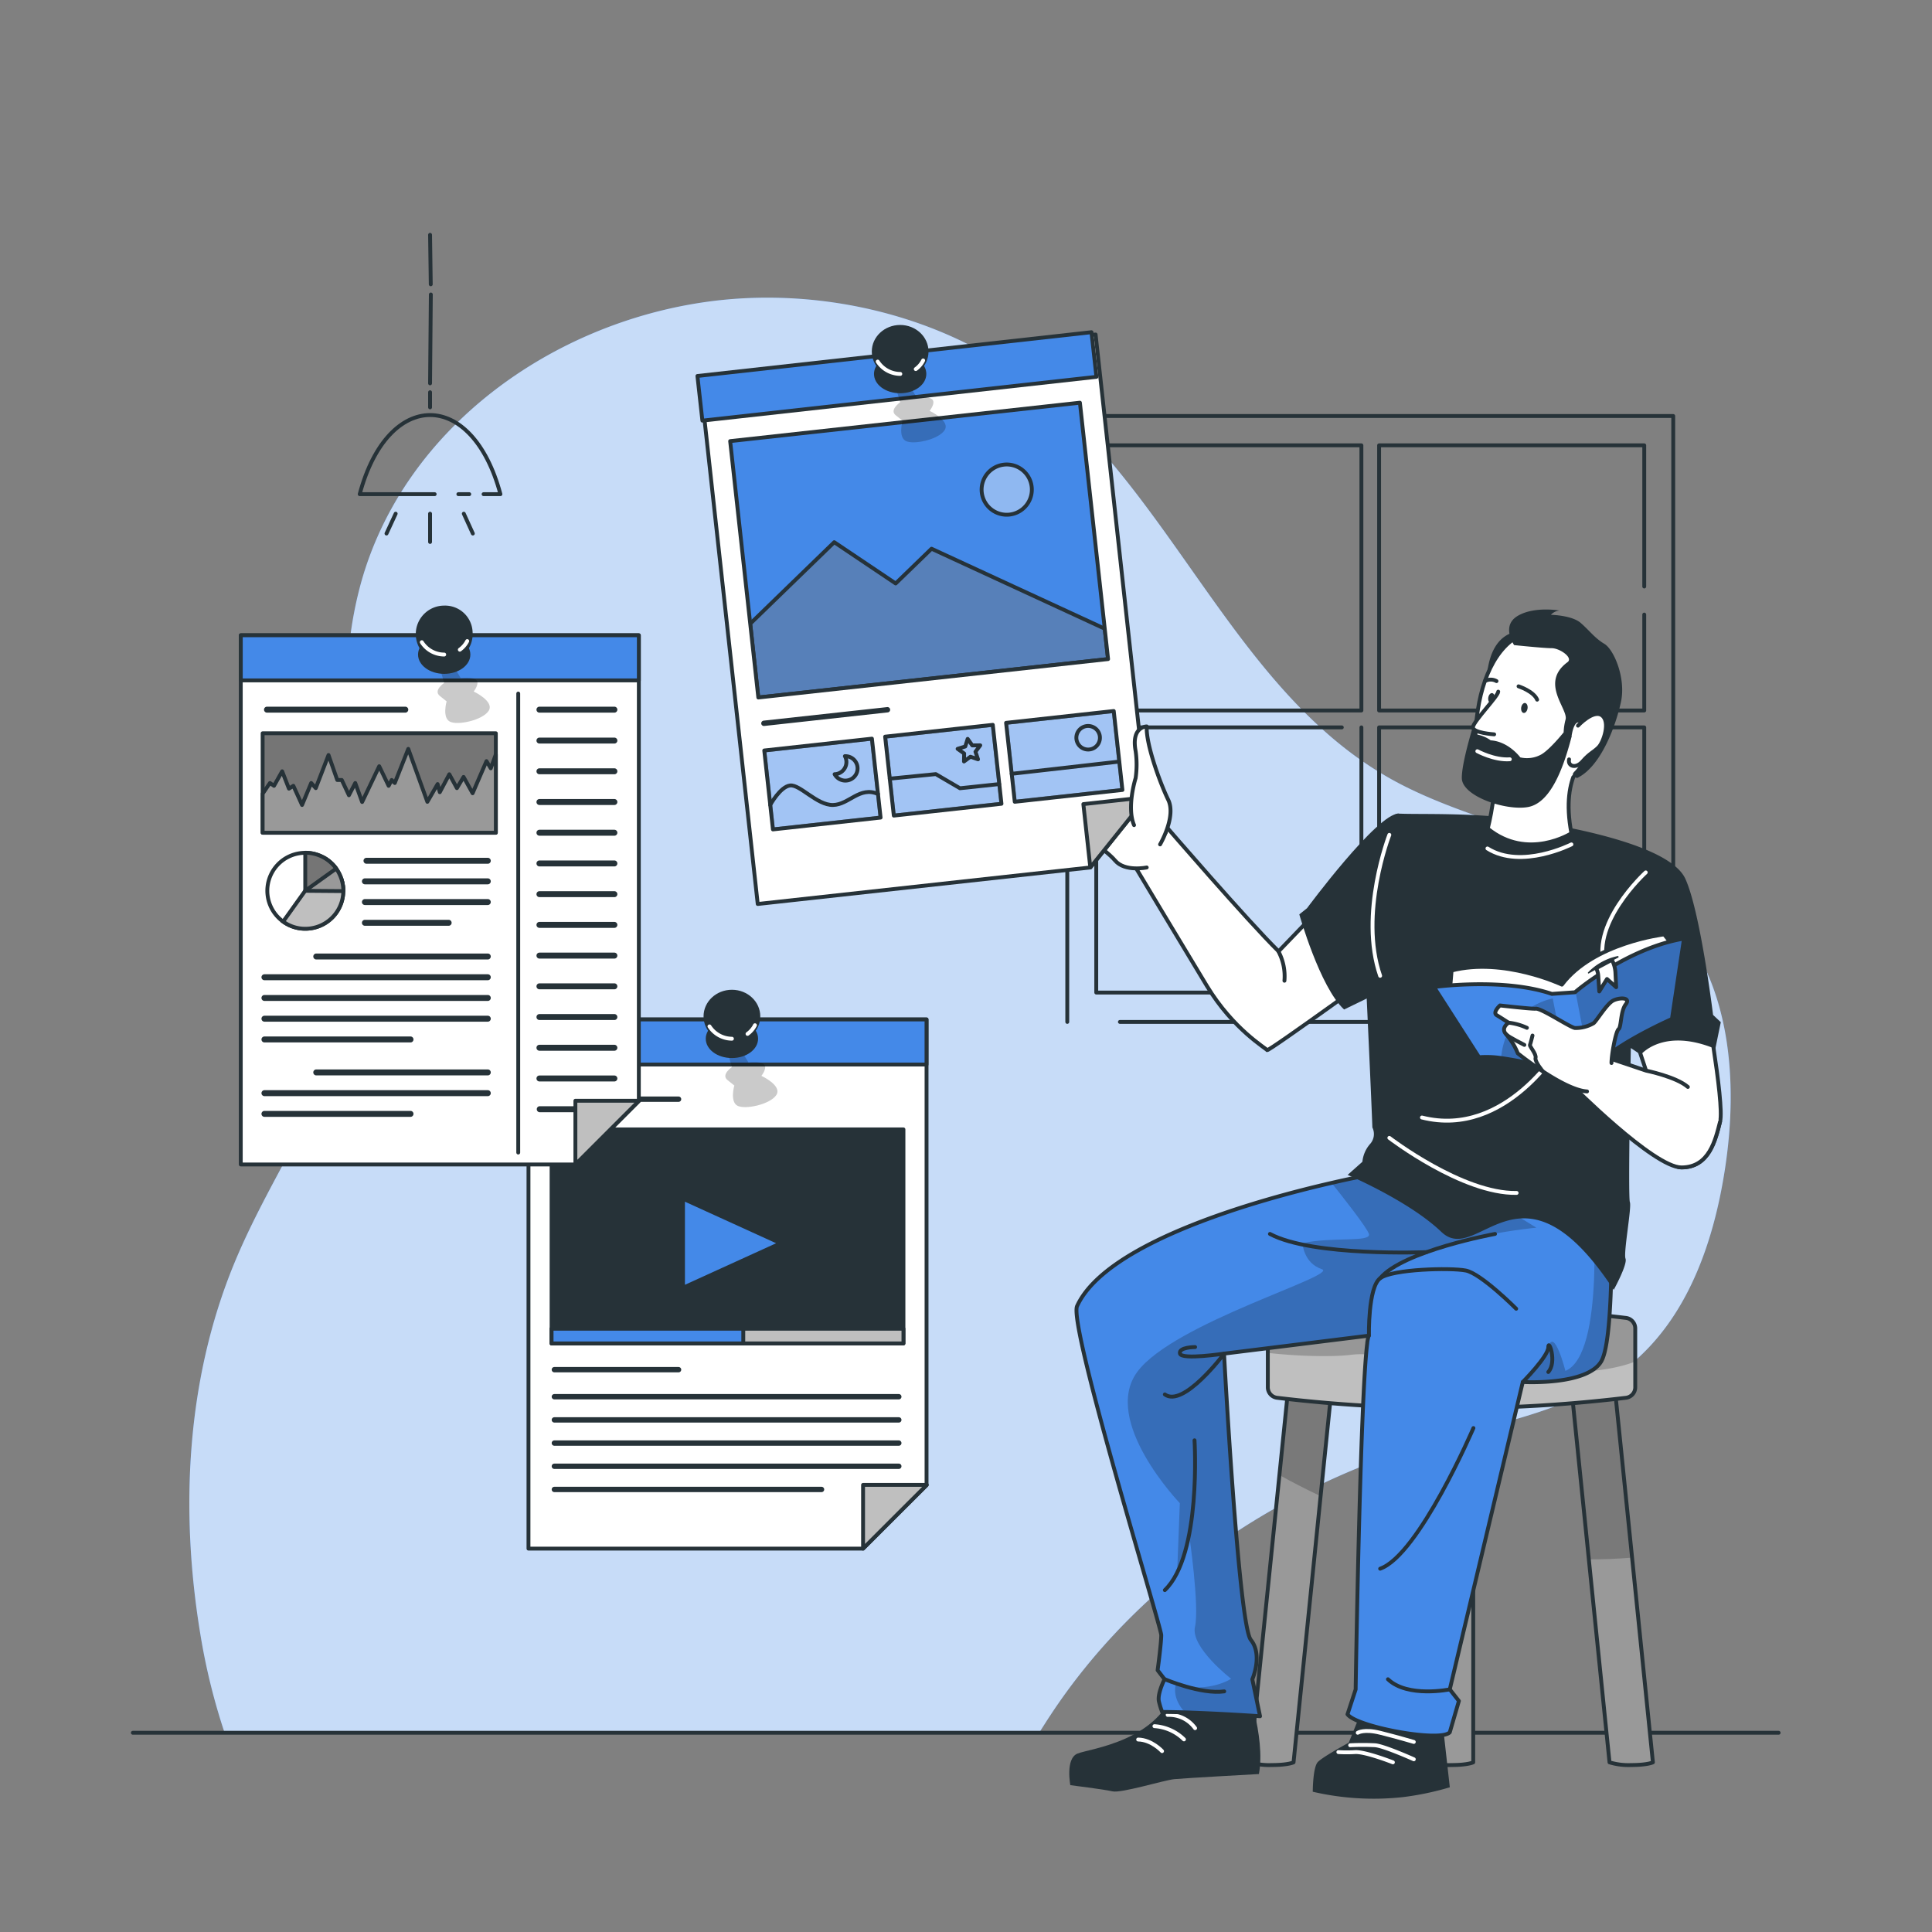 <svg xmlns="http://www.w3.org/2000/svg" xmlns:xlink="http://www.w3.org/1999/xlink" viewBox="0 0 500 500"><rect x="0" y="0" width="500" height="500" fill="#808080" stroke="none"/><defs><clipPath id="freepik--clip-path--inject-119"><path d="M427.77,456.09s-1.35.7-5.61.7a16.87,16.87,0,0,1-5.62-.7l-5.35-52.53-4.65-45.68h11.23l4.61,45.23Z" style="fill:#999;stroke:#263238;stroke-linecap:round;stroke-linejoin:round"></path></clipPath><clipPath id="freepik--clip-path-2--inject-119"><path d="M344.77,357.88l-3,29.32-7,68.89s-1.35.7-5.61.7a16.87,16.87,0,0,1-5.62-.7l7.57-74.35,2.43-23.86Z" style="fill:#999;stroke:#263238;stroke-linecap:round;stroke-linejoin:round"></path></clipPath><clipPath id="freepik--clip-path-3--inject-119"><path d="M381.27,357.88v98.21s-1.35.7-5.61.7a16.87,16.87,0,0,1-5.62-.7V357.88Z" style="fill:#999;stroke:#263238;stroke-linecap:round;stroke-linejoin:round"></path></clipPath><clipPath id="freepik--clip-path-4--inject-119"><path d="M423.2,343.72V359.1a2.74,2.74,0,0,1-2.35,2.64,378.56,378.56,0,0,1-90.39,0,2.74,2.74,0,0,1-2.35-2.64V343.72a2.74,2.74,0,0,1,2.35-2.64,379.61,379.61,0,0,1,90.39,0A2.74,2.74,0,0,1,423.2,343.72Z" style="fill:#bfbfbf"></path></clipPath><clipPath id="freepik--clip-path-5--inject-119"><path d="M414.41,352.31c-3.69,6.33-20.31,5.35-20.31,5.35l-.29,1.21L375.2,437.21l2.36,3-2.36,8.11c-2.46,2.64-24.15-1.39-26.47-4.66l2.11-6.44s1.17-75.53,3-89.57v-.07a10,10,0,0,1,.39-1.91l-37.45,4.65s3.76,70.15,6.93,74.06.39,10.22.39,10.22l2,9.56s-9.82-.69-19.48-1c-2-.06-4-.1-5.86-.11a21.77,21.77,0,0,1-.82-2.66c-.51-1.95,1.44-5.81,1.44-5.81l-1.79-2.33s.94-6.91.94-9.07S276.44,343,278.75,338c7.7-16.79,47.93-27.75,65.85-31.86,5.28-1.22,8.63-1.84,8.63-1.84l57.32,3.64L412,308l4.88.31S418.11,346,414.41,352.31Z" style="fill:#4489E8;stroke:#263238;stroke-linecap:round;stroke-linejoin:round"></path></clipPath><clipPath id="freepik--clip-path-6--inject-119"><path d="M435.82,242.91l-3.12,20.8s-17.23,7.57-20.83,13.65l-.85.12-4,.56-2.19-.64a121.6,121.6,0,0,0-16.3-3.57,25.33,25.33,0,0,0-5.76-.22l-11.66-18.17s18-2.49,30.5,1.78l6-.42.22-.19C409.52,255.16,422.08,245.18,435.82,242.91Z" style="fill:#4489E8;stroke:#263238;stroke-linecap:round;stroke-linejoin:round"></path></clipPath><clipPath id="freepik--clip-path-7--inject-119"><rect x="198.82" y="192.64" width="28.03" height="20.55" transform="translate(-20.88 24.45) rotate(-6.27)" style="fill:#4489E8;stroke:#263238;stroke-linecap:round;stroke-linejoin:round"></rect></clipPath><clipPath id="freepik--clip-path-8--inject-119"><rect x="230.11" y="189.06" width="28.03" height="20.55" transform="translate(-20.31 27.85) rotate(-6.27)" style="fill:#4489E8;stroke:#263238;stroke-linecap:round;stroke-linejoin:round"></rect></clipPath><clipPath id="freepik--clip-path-9--inject-119"><rect x="261.41" y="185.48" width="28.03" height="20.55" transform="translate(-19.73 31.25) rotate(-6.27)" style="fill:#4489E8;stroke:#263238;stroke-linecap:round;stroke-linejoin:round"></rect></clipPath><clipPath id="freepik--clip-path-10--inject-119"><rect x="192.33" y="109" width="91.06" height="66.75" transform="translate(-14.12 26.82) rotate(-6.27)" style="fill:#4489E8;stroke:#263238;stroke-linecap:round;stroke-linejoin:round"></rect></clipPath></defs><g id="freepik--background-simple--inject-119"><path d="M58,448.06H269.17c.86-1.36,1.72-2.72,2.6-4.05,22.72-34.59,59.09-59.24,98.83-70.81,17.79-5.18,37.08-8.26,51.38-20.06,14.72-12.13,21.47-31.49,24.4-50.34,3.55-22.83,1.63-48.41-13.86-65.54-18.19-20.12-48.67-22.37-72.37-35.56C319.36,179,303.54,127.31,266.44,99,243,81.11,211.34,74.18,183,78.1c-40.19,5.57-78,32.5-89.36,72a99.81,99.81,0,0,0-3.44,35.41C92.05,209,97.12,232.88,92.34,256c-5.27,25.49-21.86,47-31.77,71.09-12.34,30-14,63.6-8.76,95.58A163.52,163.52,0,0,0,58,448.06Z" style="fill:#4489E8"></path><path d="M58,448.06H269.17c.86-1.36,1.72-2.72,2.6-4.05,22.72-34.59,59.09-59.24,98.83-70.81,17.79-5.18,37.08-8.26,51.38-20.06,14.72-12.13,21.47-31.49,24.4-50.34,3.55-22.83,1.63-48.41-13.86-65.54-18.19-20.12-48.67-22.37-72.37-35.56C319.36,179,303.54,127.31,266.44,99,243,81.11,211.34,74.18,183,78.1c-40.19,5.57-78,32.5-89.36,72a99.81,99.81,0,0,0-3.44,35.41C92.05,209,97.12,232.88,92.34,256c-5.27,25.49-21.86,47-31.77,71.09-12.34,30-14,63.6-8.76,95.58A163.52,163.52,0,0,0,58,448.06Z" style="fill:#fff;opacity:0.7"></path></g><g id="freepik--Window--inject-119"><polyline points="276.21 123.33 276.21 107.66 433.03 107.66 433.03 264.47 289.83 264.47" style="fill:none;stroke:#263238;stroke-linecap:round;stroke-linejoin:round"></polyline><line x1="276.21" y1="264.47" x2="276.21" y2="131.28" style="fill:none;stroke:#263238;stroke-linecap:round;stroke-linejoin:round"></line><polyline points="283.71 164.9 283.71 115.25 352.33 115.25 352.33 183.87 283.71 183.87 283.71 168.99" style="fill:none;stroke:#263238;stroke-linecap:round;stroke-linejoin:round"></polyline><polyline points="425.53 159.05 425.53 183.87 356.91 183.87 356.91 115.25 425.53 115.25 425.53 151.79" style="fill:none;stroke:#263238;stroke-linecap:round;stroke-linejoin:round"></polyline><polyline points="352.33 188.25 352.33 256.87 283.71 256.87 283.71 188.25 347.26 188.25" style="fill:none;stroke:#263238;stroke-linecap:round;stroke-linejoin:round"></polyline><polyline points="375.53 256.87 356.91 256.87 356.91 188.25 425.53 188.25 425.53 256.87 385.33 256.87" style="fill:none;stroke:#263238;stroke-linecap:round;stroke-linejoin:round"></polyline></g><g id="freepik--Lamp--inject-119"><line x1="111.3" y1="101.51" x2="111.3" y2="105.42" style="fill:none;stroke:#263238;stroke-linecap:round;stroke-linejoin:round"></line><line x1="111.5" y1="76.21" x2="111.3" y2="99.21" style="fill:none;stroke:#263238;stroke-linecap:round;stroke-linejoin:round"></line><line x1="111.3" y1="60.77" x2="111.48" y2="73.58" style="fill:none;stroke:#263238;stroke-linecap:round;stroke-linejoin:round"></line><path d="M125.15,127.89h4.36c-7.3-27.3-29.12-27.3-36.42,0h19.4" style="fill:none;stroke:#263238;stroke-linecap:round;stroke-linejoin:round"></path><line x1="118.62" y1="127.89" x2="121.44" y2="127.89" style="fill:none;stroke:#263238;stroke-linecap:round;stroke-linejoin:round"></line><line x1="111.3" y1="132.94" x2="111.3" y2="140.26" style="fill:none;stroke:#263238;stroke-linecap:round;stroke-linejoin:round"></line><line x1="120.03" y1="132.94" x2="122.37" y2="138.08" style="fill:none;stroke:#263238;stroke-linecap:round;stroke-linejoin:round"></line><line x1="102.4" y1="132.94" x2="100.02" y2="138.08" style="fill:none;stroke:#263238;stroke-linecap:round;stroke-linejoin:round"></line></g><g id="freepik--Floor--inject-119"><line x1="34.38" y1="448.44" x2="460.31" y2="448.44" style="fill:none;stroke:#263238;stroke-linecap:round;stroke-linejoin:round"></line></g><g id="freepik--website-2--inject-119"><polygon points="239.79 263.83 239.79 384.36 223.36 400.78 136.77 400.78 136.77 263.83 239.79 263.83" style="fill:#fff;stroke:#263238;stroke-linecap:round;stroke-linejoin:round"></polygon><rect x="136.77" y="263.83" width="103.01" height="11.67" style="fill:#4489E8;stroke:#263238;stroke-linecap:round;stroke-linejoin:round"></rect><polygon points="239.86 384.29 223.36 400.78 223.36 384.29 239.86 384.29" style="fill:#bfbfbf;stroke:#263238;stroke-linecap:round;stroke-linejoin:round"></polygon><path d="M188.28,272.3l1.14,3.86s-2.9,1.95-1.14,3.36l1.76,1.41s-1.19,4.13.79,5.22,8.51-.33,10.09-2.77-3.87-4.95-3.87-4.95,1.6-2,.71-2.93-4.06-.53-4.06-.53l-2.17-3.66Z" style="fill-opacity:0.7;opacity:0.3"></path><ellipse cx="189.42" cy="263.03" rx="7.34" ry="6.88" style="fill:#263238"></ellipse><path d="M196.19,268.82c0,2.76-3,5-6.77,5s-6.77-2.23-6.77-5,3-5,6.77-5S196.19,266.06,196.19,268.82Z" style="fill:#263238"></path><path d="M193.46,267.57a6.12,6.12,0,0,0,1.92-2.24" style="fill:none;stroke:#fff;stroke-linecap:round;stroke-linejoin:round"></path><path d="M183.61,265.63a7,7,0,0,0,5.81,3.19" style="fill:none;stroke:#fff;stroke-linecap:round;stroke-linejoin:round"></path><rect x="142.75" y="292.29" width="91.06" height="55.39" style="fill:#263238;stroke:#263238;stroke-linecap:round;stroke-linejoin:round"></rect><polygon points="176.76 310.22 176.76 333.28 202.07 321.75 176.76 310.22" style="fill:#4489E8;stroke:#263238;stroke-linecap:round;stroke-linejoin:round"></polygon><path d="M175.61,283.78H143.47a.69.69,0,0,0,0,1.38h32.14a.69.69,0,0,0,0-1.38Z" style="fill:#263238"></path><path d="M232.61,366.78H143.47a.69.69,0,0,0,0,1.38h89.14a.69.69,0,1,0,0-1.38Z" style="fill:#263238"></path><path d="M232.61,372.78H143.47a.69.69,0,0,0,0,1.38h89.14a.69.69,0,1,0,0-1.38Z" style="fill:#263238"></path><path d="M232.61,378.78H143.47a.69.69,0,0,0,0,1.38h89.14a.69.69,0,1,0,0-1.38Z" style="fill:#263238"></path><path d="M212.61,384.78H143.47a.69.69,0,0,0,0,1.38h69.14a.69.69,0,1,0,0-1.38Z" style="fill:#263238"></path><path d="M232.61,360.78H143.47a.69.69,0,0,0,0,1.38h89.14a.69.69,0,1,0,0-1.38Z" style="fill:#263238"></path><path d="M175.61,353.78H143.47a.69.69,0,0,0,0,1.38h32.14a.69.69,0,1,0,0-1.38Z" style="fill:#263238"></path><rect x="142.75" y="343.88" width="91.06" height="3.8" style="fill:#bfbfbf;stroke:#263238;stroke-linecap:round;stroke-linejoin:round"></rect><rect x="142.75" y="343.88" width="49.61" height="3.8" style="fill:#4489E8;stroke:#263238;stroke-linecap:round;stroke-linejoin:round"></rect></g><g id="freepik--website-1--inject-119"><polygon points="165.33 164.41 165.33 284.94 148.91 301.36 62.31 301.36 62.31 164.41 165.33 164.41" style="fill:#fff;stroke:#263238;stroke-linecap:round;stroke-linejoin:round"></polygon><path d="M104.89,182.89H69.1a.77.77,0,1,0,0,1.54h35.79a.77.77,0,0,0,0-1.54Z" style="fill:#263238"></path><path d="M126.24,222H94.85a.77.77,0,1,0,0,1.54h31.39a.77.77,0,0,0,0-1.54Z" style="fill:#263238"></path><path d="M126.24,227.32H94.44a.77.77,0,1,0,0,1.54h31.8a.77.77,0,0,0,0-1.54Z" style="fill:#263238"></path><path d="M126.24,232.68H94.44a.77.77,0,1,0,0,1.54h31.8a.77.77,0,0,0,0-1.54Z" style="fill:#263238"></path><path d="M116.11,238.05H94.44a.77.77,0,1,0,0,1.54h21.67a.77.77,0,1,0,0-1.54Z" style="fill:#263238"></path><path d="M126.24,246.77H81.85a.77.77,0,1,0,0,1.54h44.39a.77.77,0,0,0,0-1.54Z" style="fill:#263238"></path><path d="M126.24,252.14H68.44a.77.77,0,1,0,0,1.54h57.8a.77.77,0,0,0,0-1.54Z" style="fill:#263238"></path><path d="M126.24,257.5H68.44a.77.77,0,1,0,0,1.54h57.8a.77.77,0,0,0,0-1.54Z" style="fill:#263238"></path><path d="M126.24,262.87H68.44a.77.77,0,1,0,0,1.54h57.8a.77.77,0,0,0,0-1.54Z" style="fill:#263238"></path><path d="M106.24,268.24H68.44a.77.77,0,0,0,0,1.54h37.8a.77.77,0,0,0,0-1.54Z" style="fill:#263238"></path><path d="M126.24,276.77H81.85a.77.77,0,0,0,0,1.54h44.39a.77.77,0,1,0,0-1.54Z" style="fill:#263238"></path><path d="M126.24,282.14H68.44a.77.77,0,0,0,0,1.54h57.8a.77.77,0,1,0,0-1.54Z" style="fill:#263238"></path><path d="M106.24,287.5H68.44a.77.77,0,1,0,0,1.54h37.8a.77.77,0,0,0,0-1.54Z" style="fill:#263238"></path><rect x="62.32" y="164.41" width="103.01" height="11.67" style="fill:#4489E8;stroke:#263238;stroke-linecap:round;stroke-linejoin:round"></rect><path d="M113.82,172.88l1.14,3.86s-2.9,1.95-1.14,3.36l1.76,1.41s-1.18,4.13.8,5.22,8.5-.33,10.08-2.77-3.87-5-3.87-5,1.6-2,.71-2.93-4.06-.53-4.06-.53l-2.17-3.66Z" style="fill-opacity:0.7;opacity:0.3"></path><path d="M122.31,163.61a7.36,7.36,0,1,1-7.35-6.88A7.13,7.13,0,0,1,122.31,163.61Z" style="fill:#263238"></path><ellipse cx="114.96" cy="169.4" rx="6.77" ry="4.99" style="fill:#263238"></ellipse><path d="M119,168.14a6.26,6.26,0,0,0,1.92-2.23" style="fill:none;stroke:#fff;stroke-linecap:round;stroke-linejoin:round"></path><path d="M109.16,166.2a6.93,6.93,0,0,0,5.8,3.2" style="fill:none;stroke:#fff;stroke-linecap:round;stroke-linejoin:round"></path><line x1="134.12" y1="179.49" x2="134.12" y2="298.28" style="fill:none;stroke:#263238;stroke-linecap:round;stroke-linejoin:round"></line><path d="M159,182.89H139.61a.77.77,0,0,0,0,1.54H159a.77.77,0,1,0,0-1.54Z" style="fill:#263238"></path><path d="M159,190.89H139.61a.77.77,0,0,0,0,1.54H159a.77.77,0,1,0,0-1.54Z" style="fill:#263238"></path><path d="M159,198.84H139.61a.77.77,0,1,0,0,1.54H159a.77.77,0,1,0,0-1.54Z" style="fill:#263238"></path><path d="M159,206.79H139.61a.77.77,0,0,0,0,1.54H159a.77.77,0,1,0,0-1.54Z" style="fill:#263238"></path><path d="M159,214.74H139.61a.77.77,0,1,0,0,1.54H159a.77.77,0,0,0,0-1.54Z" style="fill:#263238"></path><path d="M159,222.69H139.61a.77.77,0,1,0,0,1.54H159a.77.77,0,1,0,0-1.54Z" style="fill:#263238"></path><path d="M159,230.64H139.61a.77.77,0,0,0,0,1.54H159a.77.77,0,1,0,0-1.54Z" style="fill:#263238"></path><path d="M159,238.59H139.61a.77.77,0,1,0,0,1.54H159a.77.77,0,1,0,0-1.54Z" style="fill:#263238"></path><path d="M159,246.54H139.61a.77.77,0,0,0,0,1.54H159a.77.77,0,1,0,0-1.54Z" style="fill:#263238"></path><path d="M159,254.49H139.61a.77.77,0,1,0,0,1.54H159a.77.77,0,0,0,0-1.54Z" style="fill:#263238"></path><path d="M159,262.44H139.61a.77.77,0,0,0,0,1.54H159a.77.77,0,0,0,0-1.54Z" style="fill:#263238"></path><path d="M159,270.39H139.61a.77.77,0,1,0,0,1.54H159a.77.77,0,0,0,0-1.54Z" style="fill:#263238"></path><path d="M159,278.34H139.61a.77.77,0,1,0,0,1.54H159a.77.77,0,0,0,0-1.54Z" style="fill:#263238"></path><path d="M159,286.29H139.61a.78.78,0,0,0,0,1.55H159a.78.78,0,0,0,0-1.55Z" style="fill:#263238"></path><polygon points="165.4 284.87 148.91 301.36 148.91 284.87 165.4 284.87" style="fill:#bfbfbf;stroke:#263238;stroke-linecap:round;stroke-linejoin:round"></polygon><rect x="67.97" y="189.77" width="60.35" height="25.74" style="fill:#757575;stroke:#263238;stroke-linecap:round;stroke-linejoin:round"></rect><polygon points="67.97 205.42 69.86 202.64 70.91 203.37 73.02 199.61 74.78 204.1 75.92 203.37 78.17 208.33 80.54 202.64 81.72 203.97 85.02 195.4 87.28 201.86 88.45 201.86 90.3 205.81 91.94 202.64 93.72 207.56 98.14 198.3 100.58 203.37 101.37 201.86 102.17 202.64 105.66 193.81 110.6 207.51 113.25 202.92 113.82 205.02 116.28 200.38 118.25 203.97 119.97 201.07 122.31 205.29 125.9 196.98 127.01 198.84 128.32 195.24 128.32 215.51 67.97 215.51 67.97 205.42" style="fill:#999;stroke:#263238;stroke-linecap:round;stroke-linejoin:round"></polygon><path d="M88.85,230.54v.08A9.83,9.83,0,0,1,79,240.36a9.68,9.68,0,0,1-5.72-1.85A9.82,9.82,0,0,1,79,220.71a9.88,9.88,0,0,1,8,4.08,9.9,9.9,0,0,1,1.86,5.75Z" style="fill:#fff;stroke:#263238;stroke-linecap:round;stroke-linejoin:round"></path><path d="M88.85,230.54A9.83,9.83,0,0,1,79,240.36a9.68,9.68,0,0,1-5.72-1.85l5.72-8,9.45-2.69A9.5,9.5,0,0,1,88.85,230.54Z" style="fill:#bfbfbf;stroke:#263238;stroke-miterlimit:10"></path><path d="M88.85,230.54v.08L79,230.54,83.89,222a9.74,9.74,0,0,1,4.58,5.84A9.5,9.5,0,0,1,88.85,230.54Z" style="fill:#999;stroke:#263238;stroke-linecap:round;stroke-linejoin:round"></path><path d="M87,224.79v0l-8,5.73v-9.83a9.88,9.88,0,0,1,8,4.08Z" style="fill:#757575;stroke:#263238;stroke-linecap:round;stroke-linejoin:round"></path></g><g id="freepik--Character--inject-119"><path d="M427.77,456.09s-1.35.7-5.61.7a16.87,16.87,0,0,1-5.62-.7l-5.35-52.53-4.65-45.68h11.23l4.61,45.23Z" style="fill:#999"></path><g style="clip-path:url(#freepik--clip-path--inject-119)"><path d="M422.38,403.11q-5.69.47-11.19.45l-4.65-45.68h11.23Z" style="fill-opacity:0.7;opacity:0.3"></path></g><path d="M427.77,456.09s-1.35.7-5.61.7a16.87,16.87,0,0,1-5.62-.7l-5.35-52.53-4.65-45.68h11.23l4.61,45.23Z" style="fill:none;stroke:#263238;stroke-linecap:round;stroke-linejoin:round"></path><path d="M344.77,357.88l-3,29.32-7,68.89s-1.35.7-5.61.7a16.87,16.87,0,0,1-5.62-.7l7.57-74.35,2.43-23.86Z" style="fill:#999"></path><g style="clip-path:url(#freepik--clip-path-2--inject-119)"><path d="M333.54,357.88h11.23l-3,29.32c-4-1.88-7.56-3.74-10.67-5.46Z" style="fill-opacity:0.7;opacity:0.3"></path></g><path d="M344.77,357.88l-3,29.32-7,68.89s-1.35.7-5.61.7a16.87,16.87,0,0,1-5.62-.7l7.57-74.35,2.43-23.86Z" style="fill:none;stroke:#263238;stroke-linecap:round;stroke-linejoin:round"></path><path d="M381.27,357.88v98.21s-1.35.7-5.61.7a16.87,16.87,0,0,1-5.62-.7V357.88Z" style="fill:#999"></path><g style="clip-path:url(#freepik--clip-path-3--inject-119)"><path d="M381.27,357.88v16.35a54.53,54.53,0,0,0-11.23.37V357.88Z" style="fill-opacity:0.7;opacity:0.3"></path></g><path d="M381.27,357.88v98.21s-1.35.7-5.61.7a16.87,16.87,0,0,1-5.62-.7V357.88Z" style="fill:none;stroke:#263238;stroke-linecap:round;stroke-linejoin:round"></path><path d="M423.2,343.72V359.1a2.74,2.74,0,0,1-2.35,2.64,378.56,378.56,0,0,1-90.39,0,2.74,2.74,0,0,1-2.35-2.64V343.72a2.74,2.74,0,0,1,2.35-2.64,379.61,379.61,0,0,1,90.39,0A2.74,2.74,0,0,1,423.2,343.72Z" style="fill:#bfbfbf"></path><g style="clip-path:url(#freepik--clip-path-4--inject-119)"><path d="M423.2,343.72v8.64c-9,3.56-23.28,3.15-38.25,2.67-24.51-.77-26.13-5.55-35.55-4.38-4.25.53-13.27.4-21.29-.53v-6.4a2.74,2.74,0,0,1,2.35-2.64,379.61,379.61,0,0,1,90.39,0A2.74,2.74,0,0,1,423.2,343.72Z" style="fill-opacity:0.7;opacity:0.3"></path></g><path d="M420.85,361.74a378.56,378.56,0,0,1-90.39,0,2.74,2.74,0,0,1-2.35-2.64V343.72a2.74,2.74,0,0,1,2.35-2.64,379.61,379.61,0,0,1,90.39,0,2.74,2.74,0,0,1,2.35,2.64V359.1A2.74,2.74,0,0,1,420.85,361.74Z" style="fill:none;stroke:#263238;stroke-linecap:round;stroke-linejoin:round"></path><path d="M362,213.87l-31.1,32.33c-7.94-7.78-29.39-32.64-29.39-32.64L293.9,224.5s11.61,19.4,18.46,30.69,15.3,16.08,15.56,16.58,34-24,34-24Z" style="fill:#fff;stroke:#263238;stroke-linecap:round;stroke-linejoin:round"></path><path d="M296.77,224.5s-5.67,1.21-8.2-1.81-13.15-10.28-13.15-10.28l5.91-19.79,16.49,13,3.89,9.79" style="fill:#fff;stroke:#263238;stroke-linecap:round;stroke-linejoin:round"></path><path d="M362,210.56c-5.54-.13-23.74,24.48-23.74,24.48l-2,1.6s5.31,18.83,11.59,24.62l5.89-2.86h3.47Z" style="fill:#263238"></path><path d="M440.79,255.19s5.57,30.33,4.37,35.07-2.79,11.87-10,11.87S426,277.08,426,277.08l-3.95-11.87Z" style="fill:#fff;stroke:#263238;stroke-linecap:round;stroke-linejoin:round"></path><path d="M322.11,434.59s5.54,14.77,3.69,24.53c0,0-19.25,1.06-21.89,1.32s-13.74,3.69-16,3.16S277,462,277,462s-1.32-6.86,1.84-8.17,21.48-3.17,25.43-17.67Z" style="fill:#263238"></path><path d="M309.29,447.25a8.32,8.32,0,0,0-7.1-3.43" style="fill:none;stroke:#fff;stroke-linecap:round;stroke-linejoin:round"></path><path d="M306.41,450.15a12,12,0,0,0-7.64-3.42" style="fill:none;stroke:#fff;stroke-linecap:round;stroke-linejoin:round"></path><path d="M300.74,453.19s-2.69-2.94-6.19-3" style="fill:none;stroke:#fff;stroke-linecap:round;stroke-linejoin:round"></path><path d="M352.38,442.77,349.06,451s-6.69,3.64-8,5-1.32,7.7-1.32,7.7A69.76,69.76,0,0,0,363,465.1a73.81,73.81,0,0,0,12.21-2.55l-1.86-16.62Z" style="fill:#263238"></path><path d="M365.89,455.3s-7.65-3.43-10-3.63a64.5,64.5,0,0,0-6.47,0" style="fill:none;stroke:#fff;stroke-linecap:round;stroke-linejoin:round"></path><path d="M360.48,456.09s-7.12-2.79-9.76-2.65a35.83,35.83,0,0,1-4.35,0" style="fill:none;stroke:#fff;stroke-linecap:round;stroke-linejoin:round"></path><path d="M365.89,450.81s-4.49-1.32-8.71-2.37-5.8,0-5.8,0" style="fill:none;stroke:#fff;stroke-linecap:round;stroke-linejoin:round"></path><path d="M414.41,352.31c-3.69,6.33-20.31,5.35-20.31,5.35l-.29,1.21L375.2,437.21l2.36,3-2.36,8.11c-2.46,2.64-24.15-1.39-26.47-4.66l2.11-6.44s1.17-75.53,3-89.57v-.07a10,10,0,0,1,.39-1.91l-37.45,4.65s3.76,70.15,6.93,74.06.39,10.22.39,10.22l2,9.56s-9.82-.69-19.48-1c-2-.06-4-.1-5.86-.11a21.77,21.77,0,0,1-.82-2.66c-.51-1.95,1.44-5.81,1.44-5.81l-1.79-2.33s.94-6.91.94-9.07S276.44,343,278.75,338c7.7-16.79,47.93-27.75,65.85-31.86,5.28-1.22,8.63-1.84,8.63-1.84l57.32,3.64L412,308l4.88.31S418.11,346,414.41,352.31Z" style="fill:#4489E8"></path><g style="clip-path:url(#freepik--clip-path-5--inject-119)"><path d="M397.62,317.73s-32.61,2.91-41.53,14.54c-1.36,1.76-1.81,13.39-1.81,13.39l-37.45,4.65s3.76,70.15,6.93,74.06.39,10.22.39,10.22l2,9.56s-9.82-.69-19.48-1c-3.45-3.7-2.42-7-2.42-7,9.13,1.94,14.35-1.69,14.35-1.69s-10.55-8.17-9.34-13.44-1.53-24-1.53-24c-1.37,7.91-3.08,9.87-3.08,9.87l.69-17.87s-20.4-21.28-11-34,52.49-25,47.74-26.57-5-6.71-5-6.71c7.38-1.71,17.93-.13,17.19-2.41-.56-1.7-6.64-9.42-9.68-13.22,5.28-1.22,8.63-1.84,8.63-1.84l57.32,3.64-25.34,2.2Z" style="fill-opacity:0.7;opacity:0.3"></path><path d="M414.41,352.31c-3.69,6.33-20.31,5.35-20.31,5.35,1.24-2.32,5.65-5.68,6.6-9,1.51-5.34,4.43,6.13,4.43,6.13,10.38-4.31,7.11-43.55,6.83-46.74l4.88.31S418.11,346,414.41,352.31Z" style="fill-opacity:0.7;opacity:0.3"></path></g><path d="M414.41,352.31c-3.69,6.33-20.31,5.35-20.31,5.35l-.29,1.21L375.2,437.21l2.36,3-2.36,8.11c-2.46,2.64-24.15-1.39-26.47-4.66l2.11-6.44s1.17-75.53,3-89.57v-.07a10,10,0,0,1,.39-1.91l-37.45,4.65s3.76,70.15,6.93,74.06.39,10.22.39,10.22l2,9.56s-9.82-.69-19.48-1c-2-.06-4-.1-5.86-.11a21.77,21.77,0,0,1-.82-2.66c-.51-1.95,1.44-5.81,1.44-5.81l-1.79-2.33s.94-6.91.94-9.07S276.44,343,278.75,338c7.7-16.79,47.93-27.75,65.85-31.86,5.28-1.22,8.63-1.84,8.63-1.84l57.32,3.64L412,308l4.88.31S418.11,346,414.41,352.31Z" style="fill:none;stroke:#263238;stroke-linecap:round;stroke-linejoin:round"></path><path d="M354.28,345.66s-.26-12.47,2.9-14.85,18.2-2.77,22.16-2,13.05,9.89,13.05,9.89" style="fill:none;stroke:#263238;stroke-linecap:round;stroke-linejoin:round"></path><path d="M386.91,319.34s-23.79,4.35-29.73,11.47" style="fill:none;stroke:#263238;stroke-linecap:round;stroke-linejoin:round"></path><path d="M369.2,324.05s-29.51,1.22-40.54-4.71" style="fill:none;stroke:#263238;stroke-linecap:round;stroke-linejoin:round"></path><path d="M301.46,360.88c4.8,3.56,15.37-10.57,15.37-10.57s-11.05,1.69-11.46,0,3.92-1.69,3.92-1.69" style="fill:none;stroke:#263238;stroke-linecap:round;stroke-linejoin:round"></path><path d="M309.14,372.75s1.86,29.67-7.68,38.77" style="fill:none;stroke:#263238;stroke-linecap:round;stroke-linejoin:round"></path><path d="M394.1,357.66s6.6-6.67,6.6-9,2.34,3.77,0,6.41" style="fill:none;stroke:#263238;stroke-linecap:round;stroke-linejoin:round"></path><path d="M381.32,369.58s-14.09,32.84-24.14,36.4" style="fill:none;stroke:#263238;stroke-linecap:round;stroke-linejoin:round"></path><path d="M375.2,437.21s-10.9,2.26-16-2.62" style="fill:none;stroke:#263238;stroke-linecap:round;stroke-linejoin:round"></path><path d="M301.46,434.59s9.44,4,15.37,3.14" style="fill:none;stroke:#263238;stroke-linecap:round;stroke-linejoin:round"></path><path d="M436.14,227.38c-4.05-8.71-30.06-13.53-42.69-15.33s-26.09-1.23-31.5-1.49-9.09,29.75-9.09,29.75,2,42.46,2.31,51.48a3.84,3.84,0,0,1-.58,4.26,8.1,8.1,0,0,0-2,4.61l-3.82,3.4s15.92,6.76,24.25,14.75c9.61,9.22,20.43-21.75,44.61,15,0,0,3.62-6.59,3.05-8.09s1.64-13.28,1.13-14.61.25-39.88.25-39.88l2.59,1.73s5.72-7.13,19.27-1.52l1.42-6.9-2-1.88S440.05,235.8,436.14,227.38Z" style="fill:#263238"></path><path d="M411.14,195.47s-7.48,4.48-4.46,20.18c0,0-11.28,7.22-21.65-1.2,0,0,3.12-12.22.76-14.83" style="fill:#fff;stroke:#263238;stroke-linecap:round;stroke-linejoin:round"></path><path d="M394.85,163.44s-6.4-1.3-9.06,6.52a20.28,20.28,0,0,0,.75,14.54L399,173.93Z" style="fill:#263238"></path><path d="M408.68,200c8.82-9.48,15.55-25.69,3.41-32.93-23.41-14-32.65,10.46-29.79,33.84.88,7.19,10.71,4.51,17.94,2.3" style="fill:#fff;stroke:#263238;stroke-linecap:round;stroke-linejoin:round"></path><path d="M393,177.62s3.91,1.27,4.81,3.45" style="fill:none;stroke:#263238;stroke-linecap:round;stroke-linejoin:round"></path><path d="M387.29,176.27a3.09,3.09,0,0,0-3,0" style="fill:none;stroke:#263238;stroke-linecap:round;stroke-linejoin:round"></path><ellipse cx="393.45" cy="183.2" rx="1.3" ry="0.83" transform="matrix(0.15, -0.99, 0.99, 0.15, 154.12, 545.26)" style="fill:#263238"></ellipse><ellipse cx="384.95" cy="180.63" rx="1.3" ry="0.83" transform="matrix(0.15, -0.99, 0.99, 0.15, 149.42, 534.67)" style="fill:#263238"></ellipse><path d="M405.58,188.4s-4,5.21-6.62,6.81a7.62,7.62,0,0,1-5.51.8s-3-4.11-7.66-4.41a8.93,8.93,0,0,0-3.93-1.57l.57-6s-4.21,12.75-4.11,17.39,11.31,8.45,17.08,7.45,9.1-9.71,11.27-18C406.84,190.22,405.58,188.4,405.58,188.4Z" style="fill:#263238"></path><path d="M387.74,179c0,1.12-6.39,7.66-6.54,9.17s5.49,1.88,5.49,1.88" style="fill:#fff;stroke:#263238;stroke-linecap:round;stroke-linejoin:round"></path><path d="M382.33,194.41s4.39,2.39,8.41,2.09" style="fill:none;stroke:#fff;stroke-linecap:round;stroke-linejoin:round"></path><path d="M405.68,171.36c1.53-1.13-2-3.61-4.11-3.61s-9.72-.8-9.72-.8-3.41-4.91.85-7.51S403.57,158,403.57,158a3.54,3.54,0,0,0-2.2,1.11s5.41.1,7.71,2.1,3.61,3.91,6.12,5.41,5.61,8.92,4.31,15-5.17,16.77-11.31,19.71c0,0-2.05-.32-.72-1.67,6.21-6.31.7-19.09-.81-8.85l-2-1.33a15.13,15.13,0,0,1,.52-3.35C405.78,183.39,398.46,176.67,405.68,171.36Z" style="fill:#263238"></path><path d="M408.38,187.8s4-4.3,6.21-2.65.41,6.95-.9,8.26-2.3,1.53-4.11,3.61-3.9,1.23-3.5-.49" style="fill:#fff;stroke:#263238;stroke-linecap:round;stroke-linejoin:round"></path><path d="M445.16,290.26c-1.21,4.75-2.79,11.87-10,11.87s-28.44-21.36-28.44-21.36l8.95-7.16L426,277.08s7.79,1.58,10.82,4.22" style="fill:#fff;stroke:#263238;stroke-linecap:round;stroke-linejoin:round"></path><path d="M406.68,218.53s-12.95,6.59-21.73,1.05" style="fill:none;stroke:#fff;stroke-linecap:round;stroke-linejoin:round"></path><path d="M359.56,294.48S378.5,309,392.5,308.73" style="fill:none;stroke:#fff;stroke-linecap:round;stroke-linejoin:round"></path><path d="M404.06,270.42S389.89,294.75,368,289.21" style="fill:none;stroke:#fff;stroke-linecap:round;stroke-linejoin:round"></path><path d="M425.92,225.78s-15.14,13.78-10.29,25.28" style="fill:none;stroke:#fff;stroke-linecap:round;stroke-linejoin:round"></path><path d="M432.85,244.52l-2.17-2.7s-18.28,2.12-26.46,13c0,0-15.05-7.11-28.55-3.65l-.4,4.85,29.6,17.7L416.45,269Z" style="fill:#fff;stroke:#263238;stroke-linecap:round;stroke-linejoin:round"></path><path d="M435.82,242.91l-3.12,20.8s-17.23,7.57-20.83,13.65l-.85.12-4,.56-2.19-.64a121.6,121.6,0,0,0-16.3-3.57,25.33,25.33,0,0,0-5.76-.22l-11.66-18.17s18-2.49,30.5,1.78l6-.42.22-.19C409.52,255.16,422.08,245.18,435.82,242.91Z" style="fill:#4489E8"></path><g style="clip-path:url(#freepik--clip-path-6--inject-119)"><path d="M410.8,272.63l-3.06-16c1.78-1.45,14.34-11.43,28.08-13.7l-3.12,20.8s-17.23,7.57-20.83,13.65l-.85.12Z" style="fill-opacity:0.7;opacity:0.3"></path><path d="M404.87,273.76l-.09,3.64a121.6,121.6,0,0,0-16.3-3.57c1.16-13.31,13.36-15.43,13.36-15.43Z" style="fill-opacity:0.7;opacity:0.3"></path></g><path d="M435.82,242.91l-3.12,20.8s-17.23,7.57-20.83,13.65l-.85.12-4,.56-2.19-.64a121.6,121.6,0,0,0-16.3-3.57,25.33,25.33,0,0,0-5.76-.22l-11.66-18.17s18-2.49,30.5,1.78l6-.42.22-.19C409.52,255.16,422.08,245.18,435.82,242.91Z" style="fill:none;stroke:#263238;stroke-linecap:round;stroke-linejoin:round"></path><path d="M417.05,275.1c0-2.1,1.1-8.19,1.84-8.75s.46-4.61,1.85-6.43-1.54-1.81-3.21-1-4.25,5.17-5.09,5.87a9.2,9.2,0,0,1-4.83,1.26c-1.26-.14-8.77-5.2-10.18-5-.89.11-9.24-.84-9.24-.84s-2,1.82-.84,2.52,3.08,1.95,3.08,1.95-2.24,1.4-.56,3.08a17.3,17.3,0,0,1,2.93,4.84s11.75,9.47,17.92,9.86" style="fill:#fff;stroke:#263238;stroke-linecap:round;stroke-linejoin:round"></path><path d="M390.43,264.67a15.39,15.39,0,0,1,4.73,1.33" style="fill:none;stroke:#263238;stroke-linecap:round;stroke-linejoin:round"></path><path d="M396.61,268s-.52,2.12-.66,2.44,1.72,2.4,1.45,3.34,1.9,3.51,1.9,3.51" style="fill:none;stroke:#263238;stroke-linecap:round;stroke-linejoin:round"></path><path d="M394.5,270.42s-4.21-2.11-4.63-2.67" style="fill:none;stroke:#263238;stroke-linecap:round;stroke-linejoin:round"></path><path d="M353.89,347.57a10,10,0,0,1,.39-1.91Z" style="fill-opacity:0.7;opacity:0.3"></path><path d="M393.81,358.87a2.18,2.18,0,0,1,.29-1.21Z" style="fill-opacity:0.7;opacity:0.3"></path><path d="M359.56,216.06s-7.93,20.44-2.38,36.48" style="fill:none;stroke:#fff;stroke-linecap:round;stroke-linejoin:round"></path><polygon points="283.54 86.57 296.7 206.38 282.17 224.5 196.1 233.95 181.14 97.82 283.54 86.57" style="fill:#fff;stroke:#263238;stroke-linecap:round;stroke-linejoin:round"></polygon><rect x="181.48" y="92.16" width="103.01" height="11.67" transform="matrix(0.99, -0.11, 0.11, 0.99, -9.31, 26.03)" style="fill:#4489E8;stroke:#263238;stroke-linecap:round;stroke-linejoin:round"></rect><path d="M229.57,183l-31.94,3.5a.71.71,0,0,0-.62.77.7.7,0,0,0,.77.61l31.94-3.51a.69.69,0,1,0-.15-1.37Z" style="fill:#263238"></path><polygon points="296.77 206.3 282.17 224.5 280.37 208.1 296.77 206.3" style="fill:#bfbfbf;stroke:#263238;stroke-linecap:round;stroke-linejoin:round"></polygon><rect x="198.82" y="192.64" width="28.03" height="20.55" transform="translate(-20.88 24.45) rotate(-6.27)" style="fill:#4489E8"></rect><g style="clip-path:url(#freepik--clip-path-7--inject-119)"><rect x="198.82" y="192.64" width="28.03" height="20.55" transform="translate(-20.88 24.45) rotate(-6.27)" style="fill:#fff;stroke:#263238;stroke-linecap:round;stroke-linejoin:round;opacity:0.5"></rect></g><rect x="198.82" y="192.64" width="28.03" height="20.55" transform="translate(-20.88 24.45) rotate(-6.27)" style="fill:none;stroke:#263238;stroke-linecap:round;stroke-linejoin:round"></rect><path d="M199.33,208.33s2.59-4.76,5.16-5.05,6.93,5.12,11.08,5.05,6.91-4.93,11.65-2.84" style="fill:none;stroke:#263238;stroke-linecap:round;stroke-linejoin:round"></path><path d="M218.66,195.69a3.16,3.16,0,0,1-2.51,4.67H216a3.16,3.16,0,1,0,2.67-4.66Z" style="fill:none;stroke:#263238;stroke-linecap:round;stroke-linejoin:round"></path><rect x="230.11" y="189.06" width="28.03" height="20.55" transform="translate(-20.31 27.85) rotate(-6.27)" style="fill:#4489E8"></rect><g style="clip-path:url(#freepik--clip-path-8--inject-119)"><rect x="230.11" y="189.06" width="28.03" height="20.55" transform="translate(-20.31 27.85) rotate(-6.27)" style="fill:#fff;stroke:#263238;stroke-linecap:round;stroke-linejoin:round;opacity:0.5"></rect></g><rect x="230.11" y="189.06" width="28.03" height="20.55" transform="translate(-20.31 27.85) rotate(-6.27)" style="fill:none;stroke:#263238;stroke-linecap:round;stroke-linejoin:round"></rect><polyline points="230.27 201.52 242.18 200.34 248.44 204 258.59 202.92" style="fill:none;stroke:#263238;stroke-linecap:round;stroke-linejoin:round"></polyline><polygon points="250.43 191.22 251.62 192.91 253.69 192.89 252.45 194.55 253.11 196.51 251.15 195.84 249.48 197.07 249.52 195 247.83 193.8 249.81 193.19 250.43 191.22" style="fill:none;stroke:#263238;stroke-linecap:round;stroke-linejoin:round"></polygon><rect x="261.41" y="185.48" width="28.03" height="20.55" transform="translate(-19.73 31.25) rotate(-6.27)" style="fill:#4489E8"></rect><g style="clip-path:url(#freepik--clip-path-9--inject-119)"><rect x="261.41" y="185.48" width="28.03" height="20.55" transform="translate(-19.73 31.25) rotate(-6.27)" style="fill:#fff;stroke:#263238;stroke-linecap:round;stroke-linejoin:round;opacity:0.5"></rect></g><rect x="261.41" y="185.48" width="28.03" height="20.55" transform="translate(-19.73 31.25) rotate(-6.27)" style="fill:none;stroke:#263238;stroke-linecap:round;stroke-linejoin:round"></rect><line x1="261.82" y1="200.26" x2="289.55" y2="197.11" style="fill:none;stroke:#263238;stroke-linecap:round;stroke-linejoin:round"></line><path d="M284.61,190.37a3.05,3.05,0,1,1-3.56-2.44A3.06,3.06,0,0,1,284.61,190.37Z" style="fill:none;stroke:#263238;stroke-linecap:round;stroke-linejoin:round"></path><rect x="192.33" y="109" width="91.06" height="66.75" transform="translate(-14.12 26.82) rotate(-6.27)" style="fill:#4489E8"></rect><g style="clip-path:url(#freepik--clip-path-10--inject-119)"><polygon points="194.15 161.42 215.9 140.32 231.8 151 241.08 142.01 285.89 162.7 286.75 170.57 196.24 180.51 194.15 161.42" style="fill:#757575;opacity:0.4"></polygon><path d="M267,126a6.5,6.5,0,1,1-7.17-5.75A6.5,6.5,0,0,1,267,126Z" style="fill:#fff;opacity:0.4"></path><polygon points="194.15 161.42 215.9 140.32 231.8 151 241.08 142.01 285.89 162.7 286.75 170.57 196.24 180.51 194.15 161.42" style="fill:none;stroke:#263238;stroke-linecap:round;stroke-linejoin:round"></polygon><path d="M267,126a6.5,6.5,0,1,1-7.17-5.75A6.5,6.5,0,0,1,267,126Z" style="fill:none;stroke:#263238;stroke-linecap:round;stroke-linejoin:round"></path></g><rect x="192.33" y="109" width="91.06" height="66.75" transform="translate(-14.12 26.82) rotate(-6.27)" style="fill:none;stroke:#263238;stroke-linecap:round;stroke-linejoin:round"></rect><path d="M231.82,100.25l1.14,3.86s-2.9,2-1.14,3.36l1.76,1.41s-1.18,4.13.79,5.22,8.51-.32,10.09-2.77-3.87-5-3.87-5,1.6-2,.71-2.93-4.06-.53-4.06-.53l-2.17-3.66Z" style="fill-opacity:0.7;opacity:0.3"></path><ellipse cx="232.96" cy="90.98" rx="7.34" ry="6.88" style="fill:#263238"></ellipse><path d="M239.73,96.77c0,2.76-3,5-6.77,5s-6.77-2.23-6.77-5,3-5,6.77-5S239.73,94,239.73,96.77Z" style="fill:#263238"></path><path d="M237,95.52a6.15,6.15,0,0,0,1.91-2.24" style="fill:none;stroke:#fff;stroke-linecap:round;stroke-linejoin:round"></path><path d="M227.15,93.58A7,7,0,0,0,233,96.77" style="fill:none;stroke:#fff;stroke-linecap:round;stroke-linejoin:round"></path><path d="M300.23,218.53s4.22-7.18,2.11-11.53-5.79-14.38-5.57-19c0,0-4.07,0-2.87,6.37a24.49,24.49,0,0,1,0,7s-2.39,7.52-.41,12.17" style="fill:#fff;stroke:#263238;stroke-linecap:round;stroke-linejoin:round"></path><path d="M330.85,246.2a13.72,13.72,0,0,1,1.56,7.61" style="fill:none;stroke:#263238;stroke-linecap:round;stroke-linejoin:round"></path><path d="M418.26,255.48l-2.37-2.11-2,3.21-.26-4a4.84,4.84,0,0,0-.55-2l3.93-2.1.34.32a8.07,8.07,0,0,1,.72,2.87Z" style="fill:#fff;stroke:#263238;stroke-linecap:round;stroke-linejoin:round"></path><path d="M411.16,251.93c1.61-.88,5.31-2.92,7.65-4.11.16-.08.05-.45-.12-.4a15,15,0,0,0-7.71,4.24C410.88,251.77,411,252,411.16,251.93Z" style="fill:#263238"></path></g></svg>
